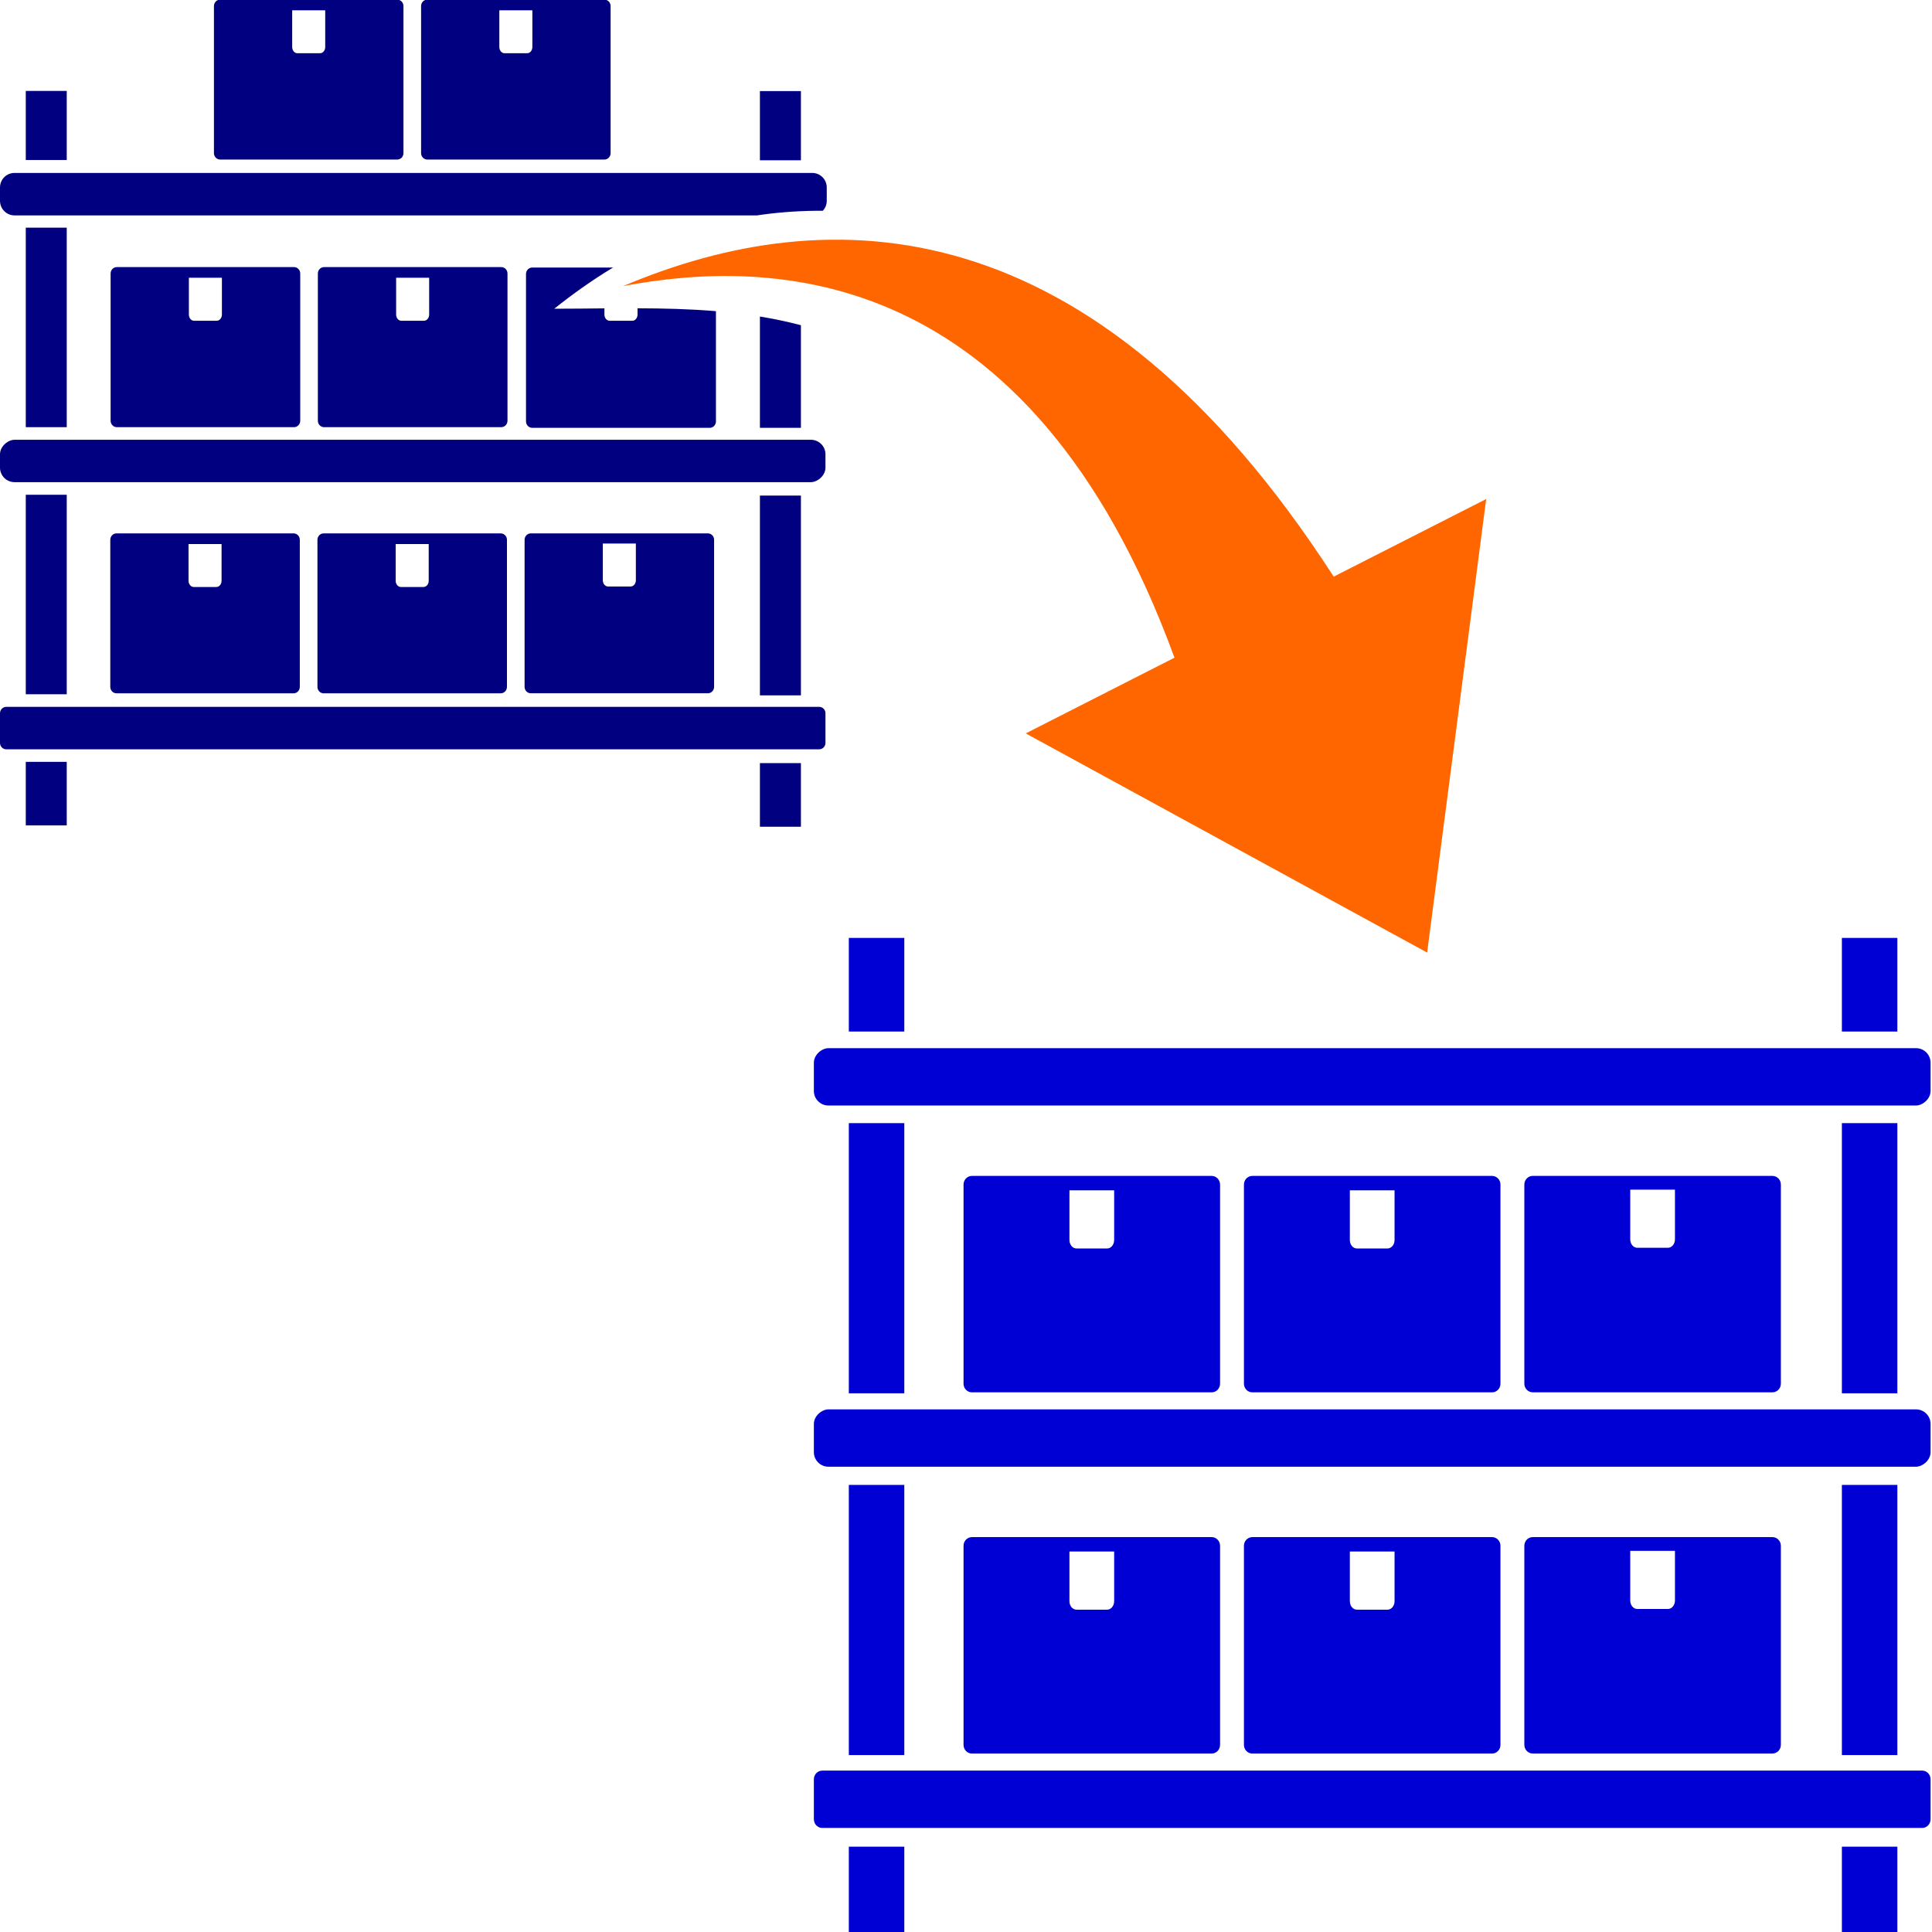 <?xml version="1.0" encoding="UTF-8" standalone="no"?>
<svg width="128" height="128" viewBox="0 0 33.867 33.867" version="1.1" id="svg8" inkscape:version="1.1 (c68e22c387, 2021-05-23)" sodipodi:docname="Icon_Stock_Transfer_2.svg" xmlns:inkscape="http://www.inkscape.org/namespaces/inkscape" xmlns:sodipodi="http://sodipodi.sourceforge.net/DTD/sodipodi-0.dtd" xmlns="http://www.w3.org/2000/svg" xmlns:svg="http://www.w3.org/2000/svg" xmlns:rdf="http://www.w3.org/1999/02/22-rdf-syntax-ns#" xmlns:cc="http://creativecommons.org/ns#" xmlns:dc="http://purl.org/dc/elements/1.1/">
   <defs id="defs2">
      <linearGradient id="linearGradient2783" inkscape:swatch="solid">
         <stop style="stop-color:#000000;stop-opacity:1;" offset="0" id="stop2781" />
      </linearGradient>
   </defs>
   <sodipodi:namedview inkscape:pagecheckerboard="false" units="px" id="base" pagecolor="#ffffff" bordercolor="#666666" borderopacity="1.0" inkscape:pageopacity="0.0" inkscape:pageshadow="2" inkscape:zoom="1" inkscape:cx="233" inkscape:cy="186.5" inkscape:document-units="mm" inkscape:current-layer="layer1" inkscape:document-rotation="0" showgrid="false" showguides="false" inkscape:guide-bbox="true" inkscape:window-width="1920" inkscape:window-height="987" inkscape:window-x="-11" inkscape:window-y="492" inkscape:window-maximized="1">
      <sodipodi:guide position="0,33.867" orientation="0,128" id="guide45582" />
      <sodipodi:guide position="33.867,33.867" orientation="128,0" id="guide45584" />
      <sodipodi:guide position="33.867,0" orientation="0,-128" id="guide45586" />
      <sodipodi:guide position="0,0" orientation="-128,0" id="guide45588" />
      <sodipodi:guide position="-2.0108611e-06,4.698" orientation="0,-1" id="guide46668" />
      <sodipodi:guide position="8.6408847e-06,15.282" orientation="0,-1" id="guide46670" />
      <sodipodi:guide position="8.6408842e-06,25.867" orientation="0,-1" id="guide47046" />
      <sodipodi:guide position="32.133,5.198" orientation="0,-1" id="guide48152" />
      <sodipodi:guide position="33.867,2.518" orientation="0,-1" id="guide48154" />
      <sodipodi:guide position="34.926,15.782" orientation="0,-1" id="guide48156" />
      <sodipodi:guide position="34.926,26.367" orientation="0,-1" id="guide48158" />
      <sodipodi:guide position="12.319,11.559" orientation="0,-1" id="guide48616" />
      <sodipodi:guide position="16.826,11.559" orientation="0,-1" id="guide50461" />
      <sodipodi:guide position="12.774,11.137" orientation="0,-1" id="guide50463" />
      <sodipodi:guide position="17.982,21.011" orientation="-0.454,0.891" id="guide56491" />
   </sodipodi:namedview>
   <g inkscape:label="Layer 1" inkscape:groupmode="layer" id="layer1" transform="translate(-17.176,-15.39)">
      <g id="g28" fill="#000000" transform="matrix(0.409,0,0,0.409,27.981,-3.555)" style="font-weight:bold;font-size:12.275px;line-height:1.25;font-family:'Sero Pro';-inkscape-font-specification:'Sero Pro Bold';stroke-width:0.325" />
      <g id="g46" fill="#000000" transform="matrix(0.409,0,0,0.409,27.981,-3.555)" style="font-weight:bold;font-size:12.275px;line-height:1.25;font-family:'Sero Pro';-inkscape-font-specification:'Sero Pro Bold';stroke-width:0.325" />
      <g id="g62" fill="#000000" transform="matrix(0.409,0,0,0.409,27.981,-3.555)" style="font-weight:bold;font-size:12.275px;line-height:1.25;font-family:'Sero Pro';-inkscape-font-specification:'Sero Pro Bold';stroke-width:0.325" />
      <g id="g78" fill="#000000" transform="matrix(0.409,0,0,0.409,27.981,-3.555)" style="font-weight:bold;font-size:12.275px;line-height:1.25;font-family:'Sero Pro';-inkscape-font-specification:'Sero Pro Bold';stroke-width:0.325" />
      <g id="g96" fill="#000000" transform="matrix(0.409,0,0,0.409,27.981,-3.555)" style="font-weight:bold;font-size:12.275px;line-height:1.25;font-family:'Sero Pro';-inkscape-font-specification:'Sero Pro Bold';stroke-width:0.325" />
      <g id="g110" fill="#000000" transform="matrix(0.409,0,0,0.409,27.981,-3.555)" style="font-weight:bold;font-size:12.275px;line-height:1.25;font-family:'Sero Pro';-inkscape-font-specification:'Sero Pro Bold';stroke-width:0.325" />
      <g id="g128" fill="#000000" transform="matrix(0.409,0,0,0.409,27.981,-3.555)" style="font-weight:bold;font-size:12.275px;line-height:1.25;font-family:'Sero Pro';-inkscape-font-specification:'Sero Pro Bold';stroke-width:0.325" />
      <g id="g146" fill="#000000" transform="matrix(0.409,0,0,0.409,27.981,-3.555)" style="font-weight:bold;font-size:12.275px;line-height:1.25;font-family:'Sero Pro';-inkscape-font-specification:'Sero Pro Bold';stroke-width:0.325" />
      <g id="g164" fill="#000000" transform="matrix(0.409,0,0,0.409,27.981,-3.555)" style="font-weight:bold;font-size:12.275px;line-height:1.25;font-family:'Sero Pro';-inkscape-font-specification:'Sero Pro Bold';stroke-width:0.325" />
      <g id="g184" fill="#000000" transform="matrix(0.409,0,0,0.409,27.981,-3.555)" style="font-weight:bold;font-size:12.275px;line-height:1.25;font-family:'Sero Pro';-inkscape-font-specification:'Sero Pro Bold';stroke-width:0.325" />
      <g id="g200" fill="#000000" transform="matrix(0.409,0,0,0.409,27.981,-3.555)" style="font-weight:bold;font-size:12.275px;line-height:1.25;font-family:'Sero Pro';-inkscape-font-specification:'Sero Pro Bold';stroke-width:0.325" />
      <g id="g212" fill="#000000" transform="matrix(0.409,0,0,0.409,27.981,-3.555)" style="font-weight:bold;font-size:12.275px;line-height:1.25;font-family:'Sero Pro';-inkscape-font-specification:'Sero Pro Bold';stroke-width:0.325" />
      <g id="g232" fill="#000000" transform="matrix(0.409,0,0,0.409,27.981,-3.555)" style="font-weight:bold;font-size:12.275px;line-height:1.25;font-family:'Sero Pro';-inkscape-font-specification:'Sero Pro Bold';stroke-width:0.325" />
      <g id="g59135">
         <g id="g59070">
            <g id="g51534" style="fill:#0000d4;fill-opacity:1" transform="matrix(0.578,0,0,0.578,21.515,20.78)">
               <g id="g51515" transform="matrix(1,0,0,1.035,0,-1.745)" style="fill:#0000d4;fill-opacity:1">
                  <path id="rect46119" style="fill:#0000d4;fill-opacity:1;stroke:none;stroke-width:1.297;stroke-linecap:round;stroke-linejoin:round;stroke-miterlimit:4;stroke-dasharray:none;stroke-dashoffset:3.118;stroke-opacity:1;paint-order:markers stroke fill" d="m 4,18 v 10.346 h 6.35 V 18 Z m 0,20.477 v 29.873 h 6.35 V 38.477 Z m 0,40.004 v 29.873 h 6.35 V 78.48 Z M 4,118.484 V 128 h 6.35 v -9.516 z" transform="matrix(0.265,0,0,0.265,17.176,15.39)" />
                  <path id="rect46242" style="fill:#0000d4;fill-opacity:1;stroke:none;stroke-width:1.297;stroke-linecap:round;stroke-linejoin:round;stroke-miterlimit:4;stroke-dasharray:none;stroke-dashoffset:3.118;stroke-opacity:1;paint-order:markers stroke fill" d="M 117.65,18 V 28.346 H 124 V 18 Z m 0,20.477 V 68.35 H 124 V 38.477 Z m 0,40.004 V 108.354 H 124 V 78.48 Z m 0,40.004 V 128 H 124 v -9.516 z" transform="matrix(0.265,0,0,0.265,17.176,15.39)" />
                  <rect style="fill:#0000d4;fill-opacity:1;stroke:none;stroke-width:0.37;stroke-linecap:round;stroke-linejoin:round;stroke-miterlimit:4;stroke-dasharray:none;stroke-dashoffset:3.118;stroke-opacity:1;paint-order:markers stroke fill" id="rect46660" width="1.68" height="33.867" x="-35.654" y="17.176" rx="0.426" ry="0.441" transform="rotate(-90)" />
                  <rect style="fill:#0000d4;fill-opacity:1;stroke:none;stroke-width:0.37;stroke-linecap:round;stroke-linejoin:round;stroke-miterlimit:4;stroke-dasharray:none;stroke-dashoffset:3.118;stroke-opacity:1;paint-order:markers stroke fill" id="rect46449" width="1.68" height="33.867" x="-25.07" y="17.176" rx="0.426" ry="0.441" transform="rotate(-90)" />
                  <path id="rect46662" style="fill:#0000d4;fill-opacity:1;stroke-width:0.37;stroke-linecap:round;stroke-linejoin:round;stroke-dashoffset:3.118;paint-order:markers stroke fill" d="m 17.176,45.984 v -1.17 c 0,-0.141 0.114,-0.255 0.255,-0.255 h 33.357 c 0.141,0 0.255,0.114 0.255,0.255 v 1.17 c 0,0.141 -0.114,0.255 -0.255,0.255 H 17.431 c -0.141,0 -0.255,-0.114 -0.255,-0.255 z" />
                  <g id="g50972" transform="translate(2.8333333e-6,0.02)" style="fill:#0000d4;fill-opacity:1">
                     <path id="rect46658" style="fill:#0000d4;fill-opacity:1;stroke:none;stroke-width:0.979;stroke-linecap:round;stroke-linejoin:round;stroke-miterlimit:4;stroke-dasharray:none;stroke-dashoffset:3.118;stroke-opacity:1;paint-order:markers stroke fill" d="m 21.97,37.697 c -0.141,0 -0.255,0.113 -0.255,0.255 v 5.832 c 0,0.141 0.113,0.255 0.255,0.255 h 7.27 c 0.141,0 0.255,-0.113 0.255,-0.255 v -5.832 c 0,-0.141 -0.113,-0.255 -0.255,-0.255 z m 2.957,0.422 h 1.356 v 1.456 c 0,0.137 -0.095,0.248 -0.214,0.248 h -0.928 c -0.119,0 -0.214,-0.11 -0.214,-0.248 z" />
                     <path id="rect46664" style="fill:#0000d4;fill-opacity:1;stroke:none;stroke-width:0.979;stroke-linecap:round;stroke-linejoin:round;stroke-miterlimit:4;stroke-dasharray:none;stroke-dashoffset:3.118;stroke-opacity:1;paint-order:markers stroke fill" d="m 30.474,37.697 c -0.141,0 -0.255,0.113 -0.255,0.255 v 5.832 c 0,0.141 0.113,0.255 0.255,0.255 h 7.27 c 0.141,0 0.255,-0.113 0.255,-0.255 v -5.832 c 0,-0.141 -0.113,-0.255 -0.255,-0.255 z m 2.957,0.422 h 1.356 v 1.456 c 0,0.137 -0.095,0.248 -0.214,0.248 h -0.928 c -0.119,0 -0.214,-0.11 -0.214,-0.248 z" />
                     <path id="rect46666" style="fill:#0000d4;fill-opacity:1;stroke:none;stroke-width:0.979;stroke-linecap:round;stroke-linejoin:round;stroke-miterlimit:4;stroke-dasharray:none;stroke-dashoffset:3.118;stroke-opacity:1;paint-order:markers stroke fill" d="m 38.965,37.697 c -0.135,0.007 -0.242,0.118 -0.242,0.255 v 5.831 c 0,0.141 0.114,0.255 0.255,0.255 h 7.27 c 0.141,0 0.255,-0.114 0.255,-0.255 v -5.831 c 0,-0.141 -0.113,-0.255 -0.255,-0.255 h -7.27 c -0.004,0 -0.009,-2.2e-4 -0.013,0 z m 2.97,0.402 h 1.356 v 1.456 c 0,0.137 -0.095,0.248 -0.214,0.248 h -0.928 c -0.119,0 -0.214,-0.11 -0.214,-0.248 z" />
                  </g>
                  <g id="g51060" transform="translate(2.8333333e-6,-10.564)" style="fill:#0000d4;fill-opacity:1">
                     <path id="path51054" style="fill:#0000d4;fill-opacity:1;stroke:none;stroke-width:0.979;stroke-linecap:round;stroke-linejoin:round;stroke-miterlimit:4;stroke-dasharray:none;stroke-dashoffset:3.118;stroke-opacity:1;paint-order:markers stroke fill" d="m 21.97,37.697 c -0.141,0 -0.255,0.113 -0.255,0.255 v 5.832 c 0,0.141 0.113,0.255 0.255,0.255 h 7.27 c 0.141,0 0.255,-0.113 0.255,-0.255 v -5.832 c 0,-0.141 -0.113,-0.255 -0.255,-0.255 z m 2.957,0.422 h 1.356 v 1.456 c 0,0.137 -0.095,0.248 -0.214,0.248 h -0.928 c -0.119,0 -0.214,-0.11 -0.214,-0.248 z" />
                     <path id="path51056" style="fill:#0000d4;fill-opacity:1;stroke:none;stroke-width:0.979;stroke-linecap:round;stroke-linejoin:round;stroke-miterlimit:4;stroke-dasharray:none;stroke-dashoffset:3.118;stroke-opacity:1;paint-order:markers stroke fill" d="m 30.474,37.697 c -0.141,0 -0.255,0.113 -0.255,0.255 v 5.832 c 0,0.141 0.113,0.255 0.255,0.255 h 7.27 c 0.141,0 0.255,-0.113 0.255,-0.255 v -5.832 c 0,-0.141 -0.113,-0.255 -0.255,-0.255 z m 2.957,0.422 h 1.356 v 1.456 c 0,0.137 -0.095,0.248 -0.214,0.248 h -0.928 c -0.119,0 -0.214,-0.11 -0.214,-0.248 z" />
                     <path id="path51058" style="fill:#0000d4;fill-opacity:1;stroke:none;stroke-width:0.979;stroke-linecap:round;stroke-linejoin:round;stroke-miterlimit:4;stroke-dasharray:none;stroke-dashoffset:3.118;stroke-opacity:1;paint-order:markers stroke fill" d="m 38.965,37.697 c -0.135,0.007 -0.242,0.118 -0.242,0.255 v 5.831 c 0,0.141 0.114,0.255 0.255,0.255 h 7.27 c 0.141,0 0.255,-0.114 0.255,-0.255 v -5.831 c 0,-0.141 -0.113,-0.255 -0.255,-0.255 h -7.27 c -0.004,0 -0.009,-2.2e-4 -0.013,0 z m 2.97,0.402 h 1.356 v 1.456 c 0,0.137 -0.095,0.248 -0.214,0.248 h -0.928 c -0.119,0 -0.214,-0.11 -0.214,-0.248 z" />
                  </g>
                  <g id="g51497" transform="translate(4.252)" style="fill:#0000d4;fill-opacity:1" />
               </g>
            </g>
         </g>
         <g id="g59052">
            <path id="path52739" style="fill:#000080;fill-opacity:1;stroke:none;stroke-width:0.149;stroke-linecap:round;stroke-linejoin:round;stroke-miterlimit:4;stroke-dasharray:none;stroke-dashoffset:3.118;stroke-opacity:1;paint-order:markers stroke fill" d="m 17.628,16.984 v 1.211 h 0.718 v -1.211 z m 0,2.397 v 3.497 h 0.718 v -3.497 z m 0,4.682 v 3.497 h 0.718 v -3.497 z m 0,4.682 v 1.114 h 0.718 v -1.114 z" />
            <path id="path52741" style="fill:#000080;fill-opacity:1;stroke:none;stroke-width:0.564;stroke-linecap:round;stroke-linejoin:round;stroke-miterlimit:4;stroke-dasharray:none;stroke-dashoffset:3.118;stroke-opacity:1;paint-order:markers stroke fill" d="M 50.268 6.025 L 50.268 10.602 L 52.98 10.602 L 52.98 6.025 L 50.268 6.025 z M 50.268 20.938 L 50.268 28.301 L 52.98 28.301 L 52.98 21.512 C 52.079 21.275 51.174 21.087 50.268 20.938 z M 50.268 32.781 L 50.268 45.998 L 52.98 45.998 L 52.98 32.781 L 50.268 32.781 z M 50.268 50.479 L 50.268 54.689 L 52.98 54.689 L 52.98 50.479 L 50.268 50.479 z " transform="matrix(0.265,0,0,0.265,17.176,15.39)" />
            <rect style="fill:#000080;fill-opacity:1;stroke:none;stroke-width:0.161;stroke-linecap:round;stroke-linejoin:round;stroke-miterlimit:4;stroke-dasharray:none;stroke-dashoffset:3.118;stroke-opacity:1;paint-order:markers stroke fill" id="rect52743" width="0.743" height="14.47" x="-23.842" y="17.176" rx="0.255" ry="0.255" transform="rotate(-90)" />
            <path id="rect52745" style="fill:#000080;fill-opacity:1;stroke:none;stroke-width:0.608;stroke-linecap:round;stroke-linejoin:round;stroke-miterlimit:4;stroke-dasharray:none;stroke-dashoffset:3.118;stroke-opacity:1;paint-order:markers stroke fill" d="M 0.963 11.439 C 0.429 11.439 0 11.868 0 12.402 L 0 13.283 C 0 13.817 0.429 14.248 0.963 14.248 L 50.076 14.248 C 51.297 14.066 52.588 13.958 53.959 13.943 C 54.117 13.942 54.273 13.942 54.43 13.941 C 54.59 13.769 54.689 13.538 54.689 13.283 L 54.689 12.402 C 54.689 11.868 54.259 11.439 53.725 11.439 L 0.963 11.439 z " transform="matrix(0.265,0,0,0.265,17.176,15.39)" />
            <path id="path52747" style="fill:#000080;fill-opacity:1;stroke-width:0.161;stroke-linecap:round;stroke-linejoin:round;stroke-dashoffset:3.118;paint-order:markers stroke fill" d="m 17.176,28.412 v -0.518 c 0,-0.062 0.049,-0.113 0.109,-0.113 h 14.252 c 0.06,0 0.109,0.05 0.109,0.113 v 0.518 c 0,0.062 -0.049,0.113 -0.109,0.113 H 17.285 c -0.06,0 -0.109,-0.05 -0.109,-0.113 z" />
            <g id="g52755" transform="matrix(0.427,0,0,0.442,9.837,8.078)" style="fill:#000080;fill-opacity:1">
               <path id="path52749" style="fill:#000080;fill-opacity:1;stroke:none;stroke-width:0.979;stroke-linecap:round;stroke-linejoin:round;stroke-miterlimit:4;stroke-dasharray:none;stroke-dashoffset:3.118;stroke-opacity:1;paint-order:markers stroke fill" d="m 21.97,37.697 c -0.141,0 -0.255,0.113 -0.255,0.255 v 5.832 c 0,0.141 0.113,0.255 0.255,0.255 h 7.27 c 0.141,0 0.255,-0.113 0.255,-0.255 v -5.832 c 0,-0.141 -0.113,-0.255 -0.255,-0.255 z m 2.957,0.422 h 1.356 v 1.456 c 0,0.137 -0.095,0.248 -0.214,0.248 h -0.928 c -0.119,0 -0.214,-0.11 -0.214,-0.248 z" />
               <path id="path52751" style="fill:#000080;fill-opacity:1;stroke:none;stroke-width:0.979;stroke-linecap:round;stroke-linejoin:round;stroke-miterlimit:4;stroke-dasharray:none;stroke-dashoffset:3.118;stroke-opacity:1;paint-order:markers stroke fill" d="m 30.474,37.697 c -0.141,0 -0.255,0.113 -0.255,0.255 v 5.832 c 0,0.141 0.113,0.255 0.255,0.255 h 7.27 c 0.141,0 0.255,-0.113 0.255,-0.255 v -5.832 c 0,-0.141 -0.113,-0.255 -0.255,-0.255 z m 2.957,0.422 h 1.356 v 1.456 c 0,0.137 -0.095,0.248 -0.214,0.248 h -0.928 c -0.119,0 -0.214,-0.11 -0.214,-0.248 z" />
               <path id="path52753" style="fill:#000080;fill-opacity:1;stroke:none;stroke-width:0.979;stroke-linecap:round;stroke-linejoin:round;stroke-miterlimit:4;stroke-dasharray:none;stroke-dashoffset:3.118;stroke-opacity:1;paint-order:markers stroke fill" d="m 38.965,37.697 c -0.135,0.007 -0.242,0.118 -0.242,0.255 v 5.831 c 0,0.141 0.114,0.255 0.255,0.255 h 7.27 c 0.141,0 0.255,-0.114 0.255,-0.255 v -5.831 c 0,-0.141 -0.113,-0.255 -0.255,-0.255 h -7.27 c -0.004,0 -0.009,-2.2e-4 -0.013,0 z m 2.97,0.402 h 1.356 v 1.456 c 0,0.137 -0.095,0.248 -0.214,0.248 h -0.928 c -0.119,0 -0.214,-0.11 -0.214,-0.248 z" />
            </g>
            <path id="path52757" style="fill:#000080;fill-opacity:1;stroke:none;stroke-width:0.426;stroke-linecap:round;stroke-linejoin:round;stroke-miterlimit:4;stroke-dasharray:none;stroke-dashoffset:3.118;stroke-opacity:1;paint-order:markers stroke fill" d="m 19.224,20.072 c -0.06,0 -0.109,0.05 -0.109,0.113 v 2.58 c 0,0.062 0.048,0.113 0.109,0.113 h 3.106 c 0.06,0 0.109,-0.05 0.109,-0.113 V 20.185 c 0,-0.062 -0.048,-0.113 -0.109,-0.113 z m 1.263,0.187 h 0.579 v 0.644 c 0,0.061 -0.041,0.11 -0.091,0.11 h -0.397 c -0.051,0 -0.091,-0.049 -0.091,-0.11 z" />
            <path id="path52759" style="fill:#000080;fill-opacity:1;stroke:none;stroke-width:0.426;stroke-linecap:round;stroke-linejoin:round;stroke-miterlimit:4;stroke-dasharray:none;stroke-dashoffset:3.118;stroke-opacity:1;paint-order:markers stroke fill" d="m 22.857,20.072 c -0.06,0 -0.109,0.05 -0.109,0.113 v 2.58 c 0,0.062 0.048,0.113 0.109,0.113 h 3.106 c 0.06,0 0.109,-0.05 0.109,-0.113 V 20.185 c 0,-0.062 -0.048,-0.113 -0.109,-0.113 z m 1.263,0.187 h 0.579 v 0.644 c 0,0.061 -0.041,0.11 -0.091,0.11 h -0.397 c -0.051,0 -0.091,-0.049 -0.091,-0.11 z" />
            <path id="path52761" style="fill:#000080;fill-opacity:1;stroke:none;stroke-width:1.609;stroke-linecap:round;stroke-linejoin:round;stroke-miterlimit:4;stroke-dasharray:none;stroke-dashoffset:3.118;stroke-opacity:1;paint-order:markers stroke fill" d="M 35.188 17.697 C 34.969 17.709 34.795 17.894 34.795 18.123 L 34.795 27.873 C 34.795 28.109 34.979 28.301 35.207 28.301 L 46.947 28.301 C 47.175 28.301 47.359 28.109 47.359 27.873 L 47.359 20.584 C 45.623 20.437 43.89 20.397 42.172 20.393 L 42.172 20.805 C 42.172 21.034 42.018 21.219 41.826 21.219 L 40.328 21.219 C 40.137 21.219 39.982 21.034 39.982 20.805 L 39.982 20.398 C 38.87 20.409 37.753 20.422 36.662 20.422 C 37.844 19.482 39.132 18.551 40.555 17.697 L 35.207 17.697 C 35.2 17.697 35.194 17.697 35.188 17.697 z " transform="matrix(0.265,0,0,0.265,17.176,15.39)" />
            <g id="g52769" transform="matrix(0.427,0,0,0.442,11.654,8.069)" style="fill:#000080;fill-opacity:1">
               <path id="path52765" style="fill:#000080;fill-opacity:1;stroke:none;stroke-width:0.979;stroke-linecap:round;stroke-linejoin:round;stroke-miterlimit:4;stroke-dasharray:none;stroke-dashoffset:3.118;stroke-opacity:1;paint-order:markers stroke fill" d="m 21.97,16.549 c -0.141,0 -0.255,0.113 -0.255,0.255 v 5.832 c 0,0.141 0.113,0.255 0.255,0.255 h 7.27 c 0.141,0 0.255,-0.113 0.255,-0.255 v -5.832 c 0,-0.141 -0.113,-0.255 -0.255,-0.255 z m 2.957,0.422 h 1.356 v 1.456 c 0,0.137 -0.095,0.248 -0.214,0.248 h -0.928 c -0.119,0 -0.214,-0.11 -0.214,-0.248 z" />
               <path id="path52767" style="fill:#000080;fill-opacity:1;stroke:none;stroke-width:0.979;stroke-linecap:round;stroke-linejoin:round;stroke-miterlimit:4;stroke-dasharray:none;stroke-dashoffset:3.118;stroke-opacity:1;paint-order:markers stroke fill" d="m 30.474,16.549 c -0.141,0 -0.255,0.113 -0.255,0.255 v 5.832 c 0,0.141 0.113,0.255 0.255,0.255 h 7.27 c 0.141,0 0.255,-0.113 0.255,-0.255 v -5.832 c 0,-0.141 -0.113,-0.255 -0.255,-0.255 z m 2.957,0.422 h 1.356 v 1.456 c 0,0.137 -0.095,0.248 -0.214,0.248 h -0.928 c -0.119,0 -0.214,-0.11 -0.214,-0.248 z" />
            </g>
         </g>
         <path inkscape:transform-center-y="1.6029926" d="m 43.228,24.138 -2.673,1.36 c -4.229,-6.546 -8.853,-6.618 -12.456,-5.093 2.519,-0.475 7.106,-0.48 9.665,6.514 l -2.607,1.327 3.518,1.921 3.518,1.921 0.518,-3.975 z" inkscape:transform-center-x="1.0001303" style="opacity:0.998;fill:#ff6600;fill-opacity:1;stroke-width:0;stroke-linejoin:round;stroke-dashoffset:3.118" id="path2106" />
      </g>
   </g>
</svg>